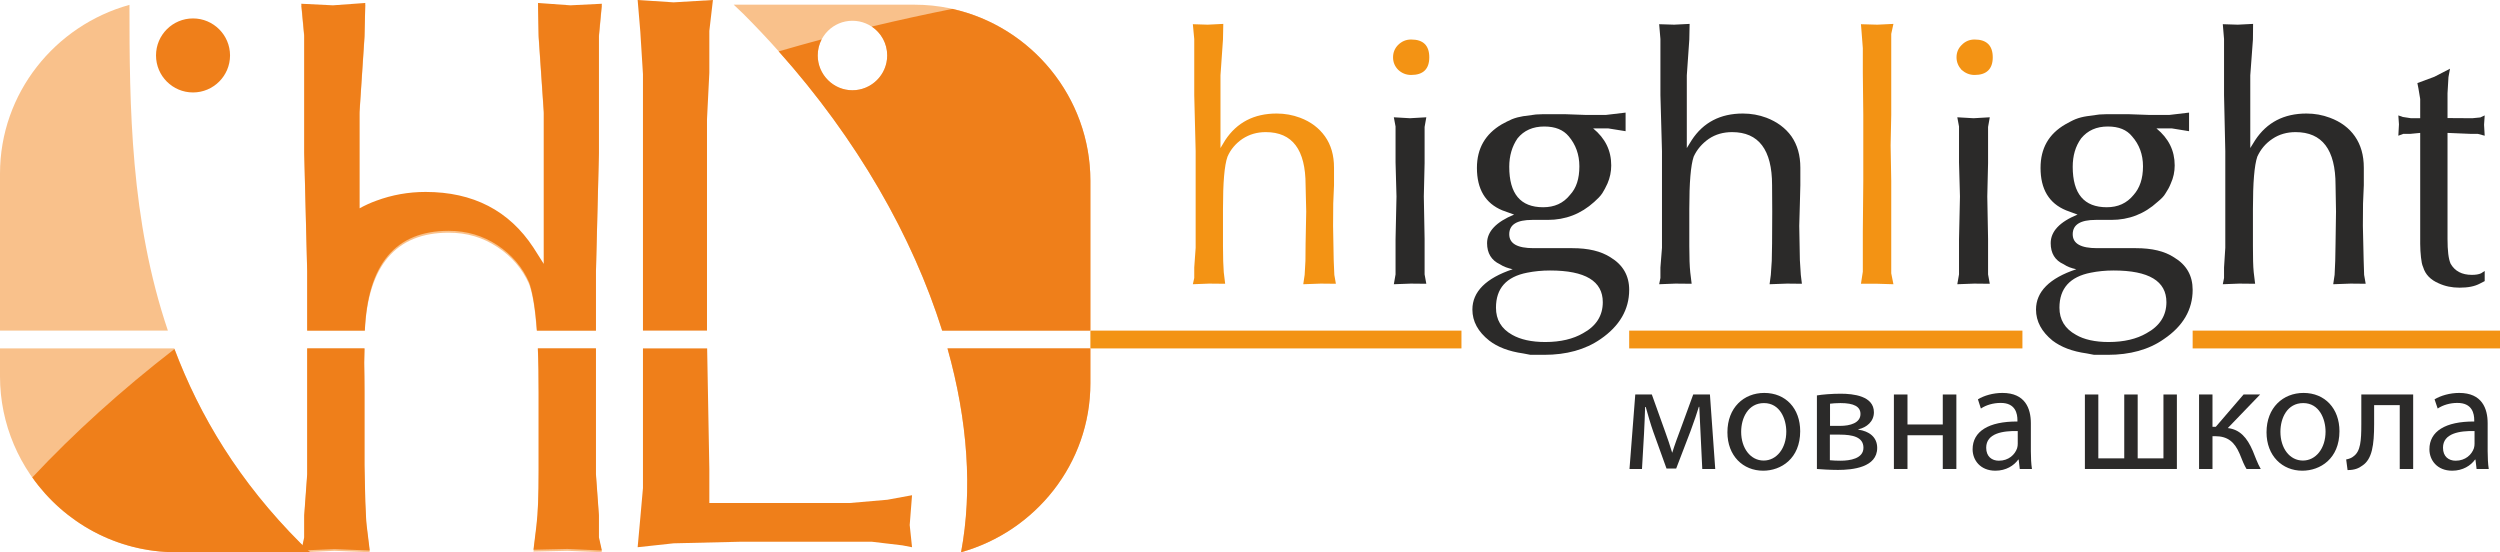 <?xml version="1.0" encoding="UTF-8"?>
<!DOCTYPE svg PUBLIC "-//W3C//DTD SVG 1.1//EN" "http://www.w3.org/Graphics/SVG/1.1/DTD/svg11.dtd">
<!-- Creator: CorelDRAW X7 -->
<svg xmlns="http://www.w3.org/2000/svg" xml:space="preserve" width="100%" height="100%" version="1.1" style="shape-rendering:geometricPrecision; text-rendering:geometricPrecision; image-rendering:optimizeQuality; fill-rule:evenodd; clip-rule:evenodd"
viewBox="0 0 16008 3536"
 xmlns:xlink="http://www.w3.org/1999/xlink">
 <defs>
  <style type="text/css">
   <![CDATA[
    .fil2 {fill:#2B2A29;fill-rule:nonzero}
    .fil1 {fill:#F9C18B;fill-rule:nonzero}
    .fil3 {fill:#F39314;fill-rule:nonzero}
    .fil0 {fill:#EF7F1A;fill-rule:nonzero}
   ]]>
  </style>
 </defs>
 <g id="Слой_x0020_1">
  <g id="_582864256">
   <path class="fil0" d="M1236 592c130,0 237,-106 237,-237 0,-131 -107,-237 -237,-237 -131,0 -237,106 -237,237 0,131 106,237 237,237z"/>
   <path class="fil1" d="M5458 133c123,0 223,99 223,222 0,123 -100,223 -223,223 -122,0 -222,-100 -222,-223 0,-123 100,-222 222,-222zm575 1984l949 0 0 -959c0,-620 -507,-1128 -1127,-1128l-1157 0c20,20 41,38 61,58 625,625 1057,1340 1274,2029z"/>
   <path class="fil1" d="M6067 2231c130,462 161,909 87,1305 475,-133 828,-566 828,-1082l0 -223 -915 0z"/>
   <path class="fil1" d="M1075 2117c-240,-710 -246,-1434 -246,-2086 -476,132 -829,565 -829,1081l0 1005 1075 0z"/>
   <path class="fil1" d="M1948 515l0 475 19 756 0 371 369 0c21,-418 200,-627 537,-627 116,0 219,30 312,92 92,60 160,140 203,237 23,63 39,163 49,298l379 0 0 -371 19 -756 0 -752 19 -202 -202 9 -207 -14 4 212 33 484 0 974 -66 -103c-156,-239 -387,-358 -691,-358 -110,0 -215,19 -315,57 -39,14 -75,30 -108,49l0 -619 32 -484 5 -212 -207 14 -203 -9 19 202 0 277z"/>
   <path class="fil1" d="M2348 3377c-1,-10 -2,-20 -3,-31l-6 -126 -5 -231 0 -465c0,-70 -1,-133 -2,-192l2 -101 -367 0 0 817 -19 263 0 141 -9 40c-4,-4 -9,-9 -14,-13 -395,-396 -648,-818 -809,-1248l-1116 0 0 178c0,620 507,1127 1128,1127l858 0c0,0 -1,-1 -2,-2l158 -7 225 9 0 -4 0 0 -19 -155z"/>
   <path class="fil1" d="M3835 3311l-19 -263 0 -817 -372 0c3,86 5,184 5,293l0 500c0,153 -4,271 -14,353l-19 155 217 -5 221 9 -19 -84 0 -141z"/>
   <path class="fil2" d="M10471 2526l106 0 86 240c13,36 33,94 44,132l1 0c11,-37 38,-112 58,-164l76 -208 107 0 34 477 -83 0 -11 -228c-2,-52 -6,-112 -8,-170l-3 0c-13,43 -26,81 -53,155l-92 240 -62 0 -85 -236c-16,-45 -36,-114 -48,-158l-4 0c-2,56 -4,119 -7,171l-13 226 -80 0 37 -477z"/>
   <path class="fil2" d="M11149 2765c0,105 60,184 144,184 83,0 145,-78 145,-185 0,-81 -40,-183 -143,-183 -101,0 -146,95 -146,184zm378 -4c0,176 -123,253 -237,253 -129,0 -229,-95 -229,-246 0,-158 105,-252 236,-252 138,0 230,100 230,245z"/>
   <path class="fil2" d="M11718 2727l65 0c64,0 130,-19 130,-76 0,-47 -41,-70 -128,-70 -30,0 -48,2 -67,4l0 142zm-1 220c24,2 42,3 69,3 59,0 146,-13 146,-83 0,-69 -70,-84 -152,-84l-63 0 0 164zm-83 -415c34,-6 96,-11 152,-11 81,0 213,14 213,119 0,59 -46,97 -100,109l0 2c70,10 121,48 121,117 0,125 -157,141 -251,141 -53,0 -110,-4 -135,-6l0 -471z"/>
   <polygon class="fil2" points="12214,2526 12214,2718 12440,2718 12440,2526 12527,2526 12527,3003 12440,3003 12440,2787 12214,2787 12214,3003 12127,3003 12127,2526 "/>
   <path class="fil2" d="M12920 2760c-95,-2 -202,14 -202,107 0,57 37,83 81,83 63,0 103,-39 117,-80 3,-10 4,-20 4,-28l0 -82zm84 129c0,41 2,82 7,114l-78 0 -7 -60 -3 0c-27,38 -78,71 -146,71 -97,0 -146,-68 -146,-137 0,-115 103,-179 287,-178l0 -9c0,-39 -11,-111 -108,-110 -46,0 -92,13 -126,36l-19 -59c39,-24 97,-41 157,-41 146,0 182,100 182,194l0 179z"/>
   <polygon class="fil2" points="13436,2526 13436,2935 13602,2935 13602,2526 13688,2526 13688,2935 13853,2935 13853,2526 13939,2526 13939,3003 13350,3003 13350,2526 "/>
   <path class="fil2" d="M14167 2526l0 207 21 0 178 -207 106 0 -207 215c77,9 123,60 160,146 13,31 29,78 51,116l-91 0c-13,-20 -29,-58 -44,-97 -33,-77 -77,-113 -157,-113l-17 0 0 210 -86 0 0 -477 86 0z"/>
   <path class="fil2" d="M14602 2765c0,105 59,184 144,184 83,0 145,-78 145,-185 0,-81 -40,-183 -143,-183 -102,0 -146,95 -146,184zm378 -4c0,176 -123,253 -238,253 -128,0 -229,-95 -229,-246 0,-158 106,-252 237,-252 137,0 230,100 230,245z"/>
   <path class="fil2" d="M15452 2526l0 477 -86 0 0 -409 -164 0 0 122c0,134 -13,224 -75,265 -24,18 -51,29 -95,29l-9 -68c17,-3 36,-10 47,-20 45,-32 50,-99 50,-206l0 -190 332 0z"/>
   <path class="fil2" d="M15845 2760c-95,-2 -202,14 -202,107 0,57 37,83 81,83 63,0 103,-39 117,-80 3,-10 4,-20 4,-28l0 -82zm84 129c0,41 2,82 7,114l-78 0 -7 -60 -3 0c-27,38 -78,71 -146,71 -97,0 -146,-68 -146,-137 0,-115 102,-179 287,-178l0 -9c0,-39 -11,-111 -109,-110 -45,0 -91,13 -125,36l-20 -59c40,-24 98,-41 158,-41 146,0 182,100 182,194l0 179z"/>
   <polygon class="fil3" points="6982,2231 9358,2231 9358,2117 6982,2117 "/>
   <path class="fil3" d="M7647 1780l0 -67 9 -126 0 -619 -9 -359 0 -359 -9 -95 95 3 100 -5 -2 100 -16 230 0 465 30 -50c75,-114 185,-171 330,-171 52,0 102,9 150,27 69,26 121,66 159,119 39,55 58,121 58,201l0 112 -5 118 -1 142 4 220 4 94 10 57 -97 -1 -112 4 9 -60 5 -90 1 -110 4 -205 -4 -170c0,-226 -84,-339 -255,-339 -56,0 -104,14 -149,43 -44,30 -76,68 -96,114 -20,56 -29,166 -29,335l0 238c0,73 2,129 5,167l9 74 -103 -1 -104 4 9 -40z"/>
   <polygon class="fil2" points="8936,1757 8936,1532 8942,1258 8936,1040 8936,810 8925,751 9028,757 9133,751 9122,813 9122,1044 9117,1258 9122,1530 9122,1757 9133,1817 9034,1816 8925,1820 "/>
   <path class="fil2" d="M9664 1068c0,173 72,259 217,259 72,0 129,-25 172,-79 41,-44 60,-104 60,-183 0,-76 -24,-140 -68,-192 -35,-42 -86,-63 -157,-63 -72,0 -130,25 -171,76 -35,51 -53,112 -53,182zm-85 902c0,77 34,135 104,174 53,30 123,46 212,46 98,0 179,-20 241,-56 85,-46 127,-113 127,-199 0,-135 -112,-203 -338,-203 -52,0 -101,5 -146,14 -134,26 -200,101 -200,224zm25 -278c-54,-25 -82,-71 -82,-135 0,-75 59,-136 173,-183l-75 -27c-109,-45 -163,-136 -163,-272 0,-125 54,-217 159,-279 22,-12 45,-24 66,-33 23,-9 46,-15 71,-19 27,-4 54,-7 82,-11 27,-2 57,-2 90,-2l92 0 139 5 126 0 127 -15 0 119 -112 -18 -96 0c78,64 116,142 116,237 0,40 -8,79 -24,116 -10,23 -22,44 -33,62 -13,20 -31,37 -52,56 -85,77 -184,115 -298,115l-99 0c-98,0 -147,30 -147,92 0,60 52,89 156,89l248 0c102,0 183,19 245,59 79,48 119,117 119,208 0,126 -62,232 -183,315 -98,68 -219,101 -362,101 -29,0 -59,0 -87,0 -22,-4 -38,-7 -47,-9 -92,-13 -164,-41 -217,-82 -72,-57 -108,-123 -108,-199 0,-114 87,-201 258,-258 -30,-7 -58,-16 -82,-32z"/>
   <path class="fil2" d="M10632 1780l0 -67 10 -126 0 -619 -10 -359 0 -359 -8 -95 96 3 99 -5 -2 100 -16 230 0 465 31 -50c74,-114 184,-171 328,-171 53,0 103,9 151,27 68,26 122,66 160,119 38,55 57,121 57,201l0 112 -3 118 -4 142 4 220 6 94 7 57 -95 -1 -112 4 8 -60 6 -90 2 -110 1 -205 -1 -170c0,-226 -86,-339 -256,-339 -56,0 -106,14 -149,43 -43,30 -76,68 -97,114 -19,56 -28,166 -28,335l0 238c0,73 2,129 6,167l9 74 -104 -1 -104 4 8 -40z"/>
   <polygon class="fil3" points="12023,1817 11916,1817 11928,1740 11928,1487 11931,1157 11931,736 11928,464 11928,308 11921,217 11916,155 12021,158 12124,153 12110,217 12110,736 12106,931 12110,1159 12110,1750 12124,1820 "/>
   <polygon class="fil2" points="12544,1757 12544,1532 12550,1258 12544,1040 12544,810 12533,751 12637,757 12741,751 12730,813 12730,1044 12725,1258 12730,1530 12730,1757 12741,1817 12641,1816 12533,1820 "/>
   <path class="fil2" d="M13272 1068c0,173 73,259 218,259 71,0 128,-25 172,-79 39,-44 60,-104 60,-183 0,-76 -24,-140 -70,-192 -34,-42 -85,-63 -155,-63 -73,0 -129,25 -171,76 -37,51 -54,112 -54,182zm-85 902c0,77 35,135 106,174 51,30 122,46 209,46 99,0 180,-20 242,-56 85,-46 128,-113 128,-199 0,-135 -112,-203 -338,-203 -53,0 -102,5 -146,14 -134,26 -201,101 -201,224zm27 -278c-56,-25 -83,-71 -83,-135 0,-75 57,-136 172,-183l-73 -27c-110,-45 -164,-136 -164,-272 0,-125 52,-217 159,-279 22,-12 43,-24 65,-33 23,-9 46,-15 73,-19 25,-4 53,-7 80,-11 28,-2 58,-2 91,-2l91 0 139 5 126 0 127 -15 0 119 -111 -18 -98 0c78,64 117,142 117,237 0,40 -8,79 -25,116 -9,23 -21,44 -33,62 -11,20 -29,37 -52,56 -84,77 -183,115 -296,115l-100 0c-97,0 -147,30 -147,92 0,60 52,89 156,89l249 0c102,0 183,19 244,59 80,48 119,117 119,208 0,126 -61,232 -184,315 -96,68 -218,101 -360,101 -30,0 -59,0 -87,0 -22,-4 -39,-7 -47,-9 -94,-13 -165,-41 -219,-82 -70,-57 -106,-123 -106,-199 0,-114 86,-201 258,-258 -32,-7 -57,-16 -81,-32z"/>
   <path class="fil2" d="M14241 1780l0 -67 8 -126 0 -619 -8 -359 0 -359 -8 -95 96 3 98 -5 -1 100 -17 230 0 465 31 -50c75,-114 184,-171 329,-171 53,0 102,9 150,27 70,26 123,66 160,119 38,55 57,121 57,201l0 112 -5 118 -1 142 5 220 3 94 10 57 -97 -1 -111 4 9 -60 4 -90 2 -110 3 -205 -3 -170c0,-226 -85,-339 -256,-339 -55,0 -105,14 -148,43 -45,30 -76,68 -97,114 -19,56 -28,166 -28,335l0 238c0,73 1,129 5,167l9 74 -102 -1 -105 4 8 -40z"/>
   <path class="fil2" d="M15386 749l52 8 59 0 0 -123 -11 -66 -7 -36 108 -40 101 -52 -10 54 -6 103 0 159 159 1 51 -5 28 -13 -4 60 4 70 -45 -12 -49 0 -144 -6 0 679c0,75 6,128 20,159 27,47 72,71 136,71 24,0 44,-3 59,-10l23 -15 0 65 -31 16c-34,18 -76,26 -130,26 -49,0 -93,-9 -134,-28 -51,-22 -85,-56 -99,-103 -8,-17 -11,-38 -14,-63 -3,-27 -5,-57 -5,-87l0 -710 -62 6 -46 0 -32 12 4 -73 -4 -57 29 10z"/>
   <path class="fil3" d="M8951 289c25,-25 53,-36 85,-36 77,0 116,38 116,114 0,75 -39,113 -116,113 -33,0 -61,-12 -83,-33 -22,-22 -33,-49 -33,-80 0,-31 11,-57 31,-78z"/>
   <path class="fil3" d="M12560 289c24,-25 52,-36 84,-36 76,0 116,38 116,114 0,75 -40,113 -116,113 -33,0 -60,-12 -84,-33 -20,-22 -32,-49 -32,-80 0,-31 11,-57 32,-78z"/>
   <polygon class="fil3" points="10432,2231 12950,2231 12950,2117 10432,2117 "/>
   <polygon class="fil3" points="14040,2231 16008,2231 16008,2117 14040,2117 "/>
   <path class="fil0" d="M207 3057c204,289 541,479 921,479l858 0c-20,-19 -41,-37 -61,-57 -394,-394 -646,-815 -808,-1244 -340,263 -645,539 -910,822z"/>
   <path class="fil0" d="M6982 2117l0 -959c0,-537 -380,-989 -884,-1101 -171,34 -343,72 -516,113 60,40 99,108 99,185 0,123 -100,223 -223,223 -122,0 -222,-100 -222,-223 0,-37 9,-72 25,-103 -91,25 -183,50 -275,77 504,564 858,1186 1047,1788l949 0z"/>
   <path class="fil0" d="M6067 2231c130,462 161,909 87,1305 475,-133 828,-566 828,-1082l0 -223 -915 0z"/>
   <polygon class="fil0" points="4117,475 4117,2117 4527,2117 4527,765 4542,466 4542,198 4565,0 4313,15 4083,0 4100,202 "/>
   <polygon class="fil0" points="5682,3200 5439,3221 4542,3221 4542,3003 4528,2231 4117,2231 4117,3125 4100,3317 4083,3504 4313,3479 4735,3469 5584,3469 5778,3492 5840,3504 5825,3362 5840,3171 "/>
   <path class="fil0" d="M1948 503l0 475 19 757 0 382 369 0c18,-426 197,-639 537,-639 116,0 219,31 312,92 92,61 160,140 203,238 23,65 40,168 50,309l378 0 0 -382 19 -757 0 -752 19 -202 -202 10 -207 -15 4 212 33 485 0 974 -66 -104c-156,-238 -387,-357 -691,-357 -110,0 -215,19 -315,56 -39,14 -75,31 -108,49l0 -618 32 -485 5 -212 -207 15 -203 -10 19 202 0 277z"/>
   <path class="fil0" d="M3835 3299l-19 -263 0 -805 -372 0c4,84 5,178 5,282l0 499c0,154 -4,271 -14,353l-19 155 217 -5 221 10 -19 -85 0 -141z"/>
   <path class="fil0" d="M2348 3365c-1,-9 -2,-20 -3,-30l-6 -126 -5 -231 0 -465c0,-70 -1,-134 -2,-193l2 -89 -367 0 0 805 -19 263 0 141 -17 79 -2 1 1 0 -1 5 213 -9 225 9 0 -5 0 0 -19 -155z"/>
  </g>
 </g>
</svg>
